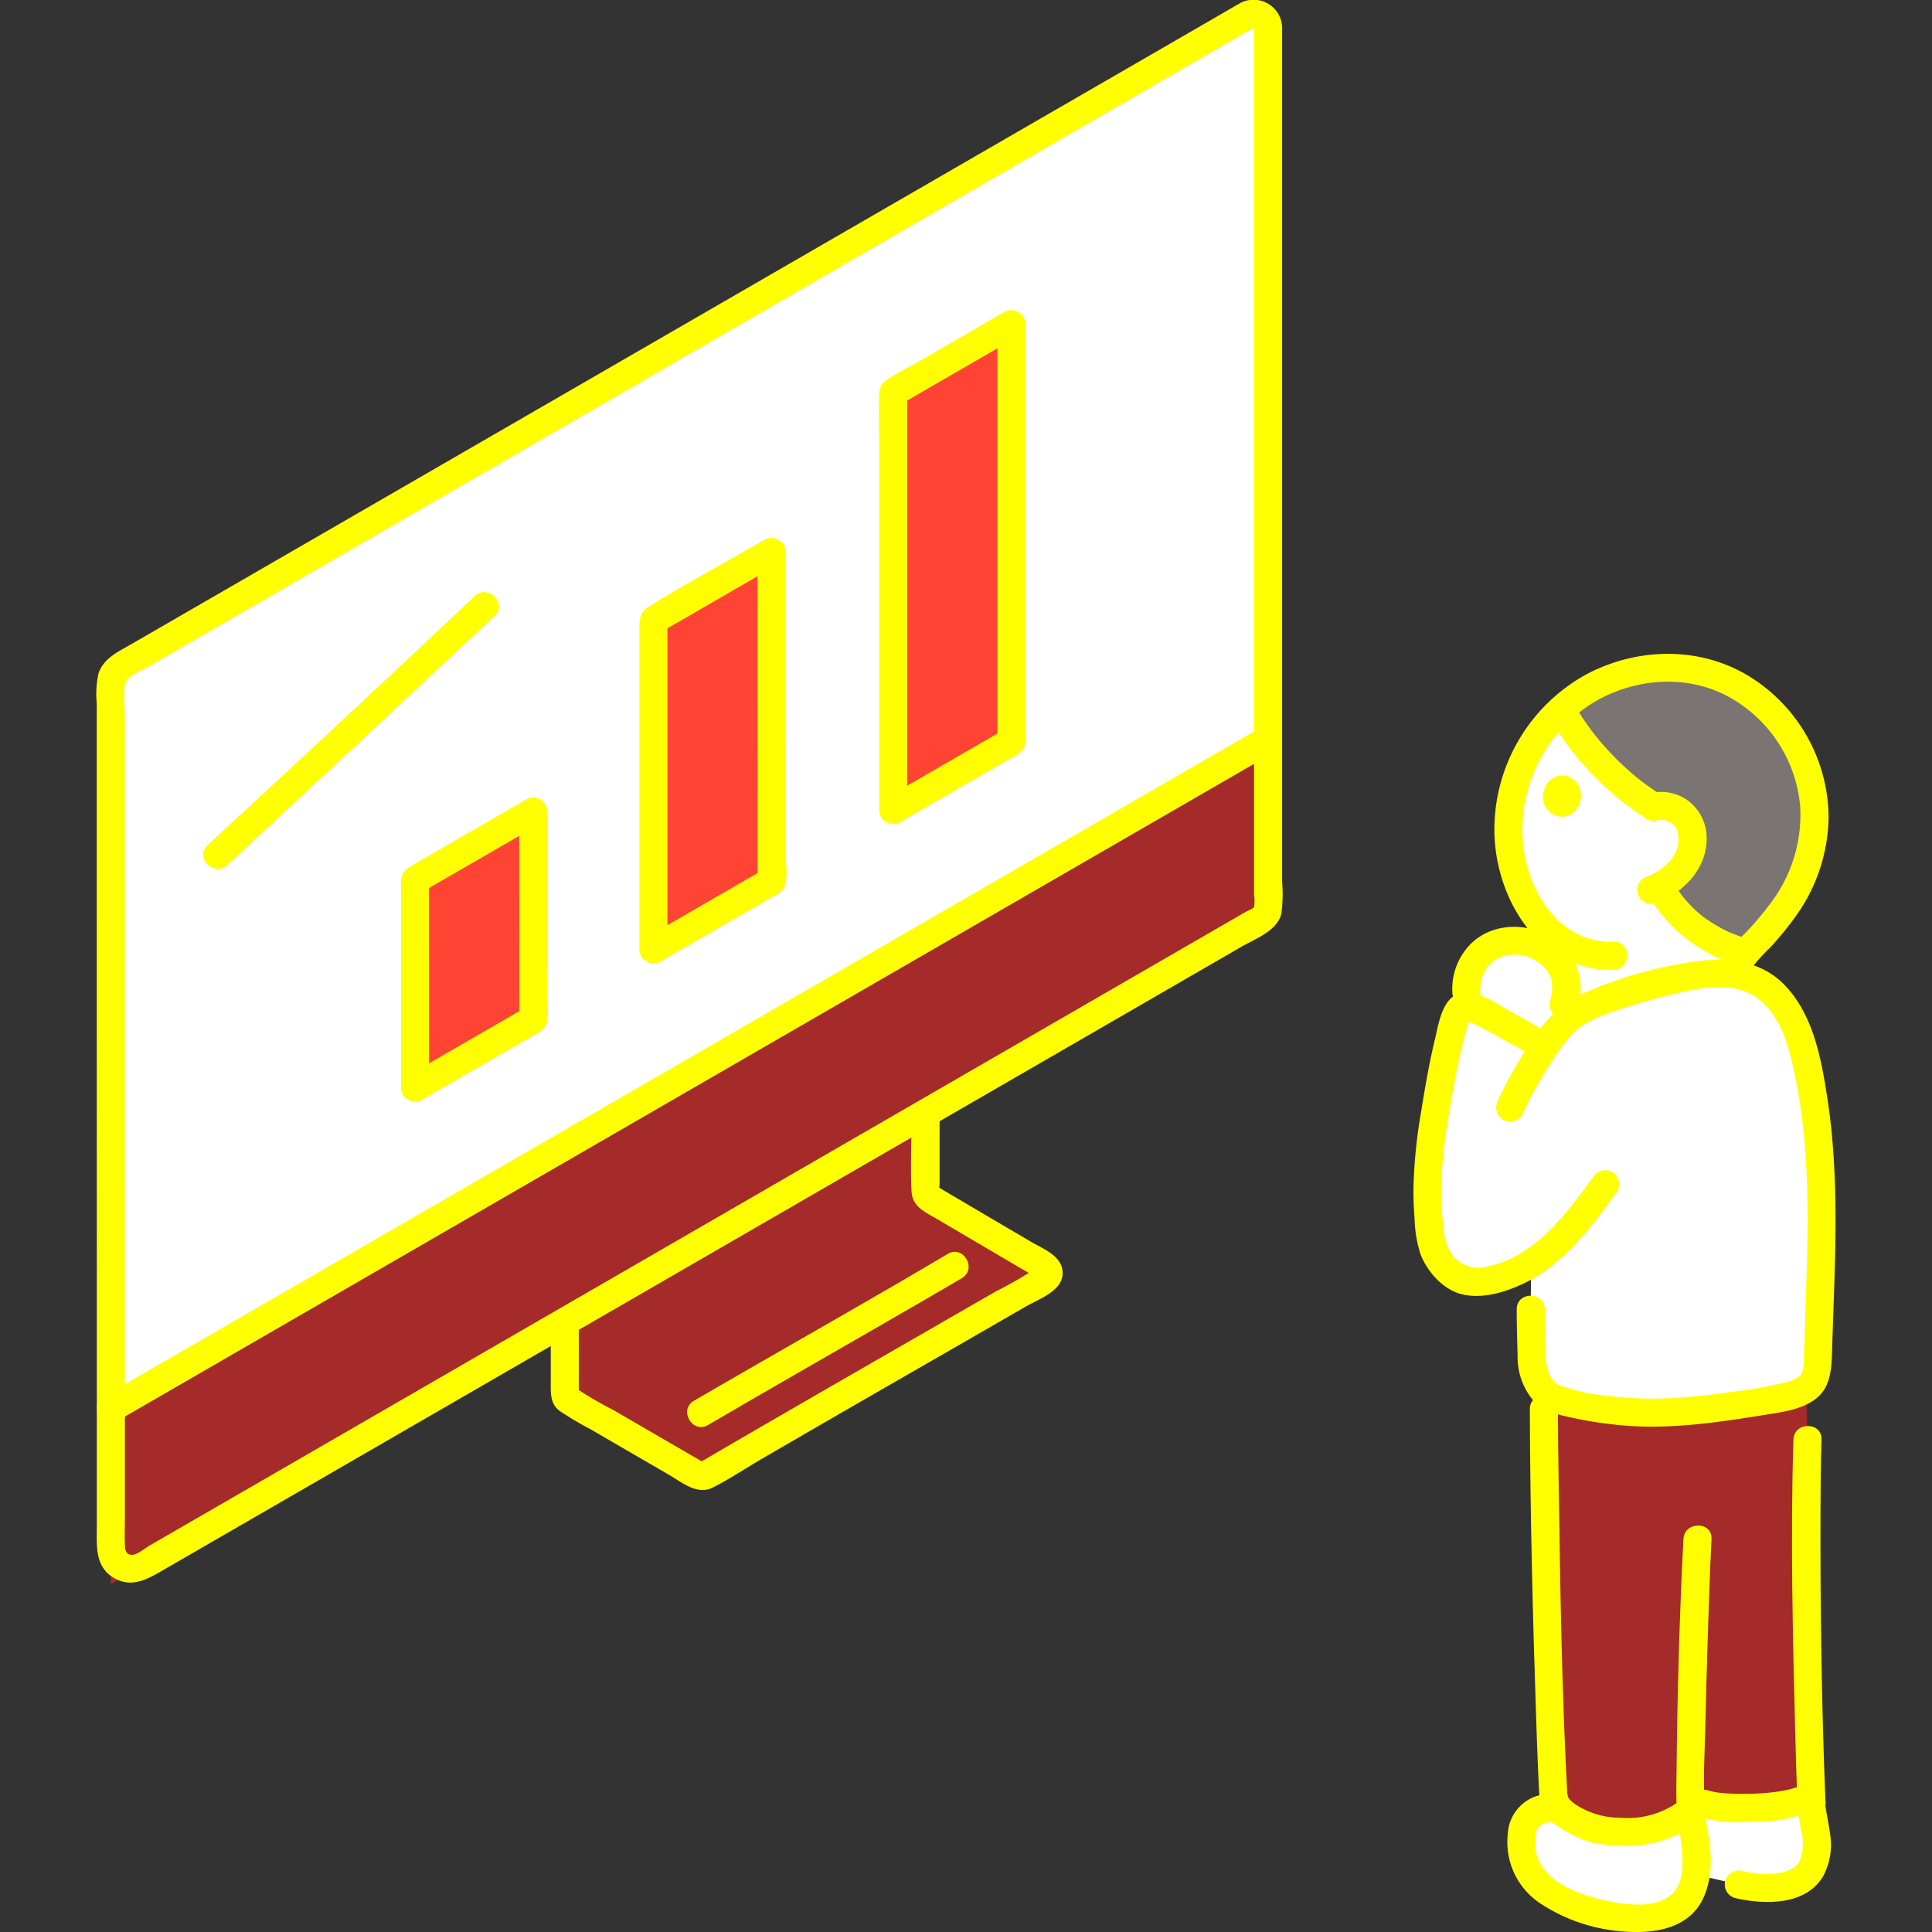 <!DOCTYPE svg PUBLIC "-//W3C//DTD SVG 1.1//EN" "http://www.w3.org/Graphics/SVG/1.1/DTD/svg11.dtd">
<!-- Uploaded to: SVG Repo, www.svgrepo.com, Transformed by: SVG Repo Mixer Tools -->
<svg width="64px" height="64px" viewBox="-13.75 0 275.497 275.497" xmlns="http://www.w3.org/2000/svg" fill="#000000">
<rect x="-13.75" y="0" width="275.497" height="275.497" fill="#333333" stroke="none"/>
<g id="SVGRepo_bgCarrier" stroke-width="0"/>
<g id="SVGRepo_tracerCarrier" stroke-linecap="round" stroke-linejoin="round"/>
<g id="SVGRepo_iconCarrier">
<defs>
<style>.a{fill:#A52A2A;}.b{fill:#ffffff;}.c{fill:#FF4433;}.d{fill:#FFFF00;}.e{fill:#7a7473;}</style>
</defs>
<path class="a" d="M135.262,180.555c-3.15-1.837-9.337-5.478-16.487-9.691a1.09,1.09,0,0,1-.537-.936v-11.2l-51.45,29.744v10.263a1.09,1.09,0,0,0,.543.939c8.432,4.9,15.584,9.057,18.466,10.723a1.056,1.056,0,0,0,1.084-.007c6.012-3.6,33.831-19.57,48.38-27.968A1.078,1.078,0,0,0,135.262,180.555Z"/>
<path class="b" d="M167.073,3.921c0,28.635,0,84.982.007,125.428a1.974,1.974,0,0,1-.992,1.72C124.505,155.1,46.751,200.059,6.531,223.307a2.98,2.98,0,0,1-4.475-2.582c0-32.761-.006-86.636-.012-123.149A2.971,2.971,0,0,1,3.535,95c36.675-21.2,141.471-81.78,160.542-92.8A2,2,0,0,1,167.073,3.921Z"/>
<path class="a" d="M8.881,221.948l-6.825,3.945c0-7.209,0-15.728,0-25.045,38.952-22.515,122.119-70.6,165.019-95.393,0,8.753,0,17.207,0,25.04C126.537,153.928,50.049,198.153,8.881,221.948Z"/>
<path class="c" d="M113.621,115.5l16.857-9.746c0-12.086-.006-30.055-.009-59.541l-16.854,9.747C113.615,57.188,113.619,96.505,113.621,115.5Z"/>
<path class="c" d="M79.428,135.388l16.858-9.746c0-12.086-.007-17.459-.009-46.945L79.422,88.444C79.422,89.677,79.426,116.4,79.428,135.388Z"/>
<path class="c" d="M45.437,155.083l16.857-9.746c0-12.086-.006-.127-.009-29.613L45.431,125.47C45.431,126.7,45.435,136.093,45.437,155.083Z"/>
<path class="d" d="M165.073,3.921q0,33.5,0,66.991,0,19.429,0,38.859,0,8.889,0,17.778a6.468,6.468,0,0,1,.009,1.784c-.184.272-.887.516-1.177.683l-2.873,1.661-6.045,3.494q-28.92,16.716-57.837,33.435L35.97,203.979,10.389,218.766,7.567,220.4c-.685.4-1.712,1.3-2.5,1.316-.805.011-.98-.637-1.009-1.292-.059-1.347,0-2.71,0-4.058v-16.5q0-37.9-.008-75.8,0-9.054,0-18.108V101.7a26.557,26.557,0,0,1,0-4.126c.2-1.192,2.533-2.027,3.512-2.593q9.337-5.4,18.673-10.793Q50.771,70,75.313,55.816l50.565-29.231L161.185,6.174l2.424-1.4L164.6,4.2a3.65,3.65,0,0,0,.49-.283c.018-.014-.015-.023-.013,0,.2,2.55,4.2,2.571,4,0A4.067,4.067,0,0,0,162.827.6c-.752.415-1.488.86-2.232,1.29l-6.144,3.552-17.7,10.232L87.754,44,35.488,74.217l-21.8,12.6L4.881,91.909C3.052,92.966,1.034,93.863.3,96.02a13.583,13.583,0,0,0-.252,4.292v4.572q0,38.733.008,77.467,0,17.642,0,35.281c0,2.707-.317,5.7,2.359,7.33s5.053.113,7.4-1.244L22,216.675l59.693-34.508q31.089-17.975,62.179-35.946l13.141-7.6,6.288-3.635c1.991-1.151,5.136-2.264,5.677-4.759a21.9,21.9,0,0,0,.1-4.5V120.91q0-4.591,0-9.185,0-9.786,0-19.572,0-37.421,0-74.84V3.921C169.073,1.347,165.073,1.343,165.073,3.921Z"/>
<path class="d" d="M3.068,202.575l27.2-15.725q16.766-9.691,33.53-19.384,18.132-10.481,36.262-20.963l34.9-20.175,29.94-17.305,3.192-1.845c2.228-1.287.216-4.745-2.019-3.454l-29.059,16.8-34.487,19.937-36.318,21L32.156,181.139l-28.194,16.3-2.913,1.684c-2.228,1.288-.216,4.746,2.019,3.454Z"/>
<path class="d" d="M114.63,117.222l8.975-5.189,4.158-2.4,2.28-1.318c.82-.474,1.873-.866,2.263-1.792a7.23,7.23,0,0,0,.172-2.66v-2.441q0-2.672,0-5.342,0-13.954,0-27.908l0-21.96a2.019,2.019,0,0,0-3.009-1.727l-11.526,6.665c-1.76,1.018-3.646,1.94-5.329,3.082a2.324,2.324,0,0,0-.99,2.084c-.065,2.662,0,5.333,0,8q0,16.534,0,33.071,0,9.057,0,18.116c0,2.574,4,2.578,4,0l-.006-53.8V55.955l-.991,1.726,16.854-9.746-3.009-1.727q0,25.317.008,50.635,0,4.452,0,8.906l.991-1.727-16.858,9.746C110.383,115.056,112.4,118.514,114.63,117.222Z"/>
<path class="d" d="M80.438,137.115l8.975-5.189,4.157-2.4,2.281-1.318c.82-.474,1.873-.866,2.263-1.792.528-1.253.172-3.292.171-4.655q0-2,0-4,0-9.732-.005-19.464,0-9.8,0-19.6a2.02,2.02,0,0,0-3.01-1.727c-5.479,3.169-11.1,6.171-16.471,9.525-1.291.807-1.374,1.676-1.374,2.984v3.142l0,25.757q0,8.505,0,17.01c0,2.574,4,2.578,4,0q0-21.384,0-42.767,0-2.088,0-4.177l-.99,1.726,16.854-9.746L94.277,78.7q0,19.8.007,39.6,0,3.671,0,7.341l.991-1.727q-8.43,4.872-16.858,9.746C76.191,134.949,78.2,138.407,80.438,137.115Z"/>
<path class="d" d="M46.446,156.81l8.975-5.189,4.158-2.4,2.28-1.319c.82-.474,1.873-.866,2.263-1.792.465-1.1.172-2.833.172-4.041q0-1.073,0-2.146,0-3.924-.005-7.847,0-8.175,0-16.349A2.018,2.018,0,0,0,61.276,114l-12.938,7.481-2.955,1.709c-1,.578-1.878,1.063-1.952,2.336-.021.347,0,.7,0,1.048q0,6.847,0,13.694,0,7.41,0,14.818c0,2.574,4,2.579,4,0q0-14.806-.006-29.613L46.44,127.2,63.3,117.451l-3.01-1.727q0,12.213.008,24.425,0,2.595,0,5.188l.991-1.727q-8.428,4.873-16.858,9.746C42.2,154.645,44.211,158.1,46.446,156.81Z"/>
<path class="d" d="M64.788,188.741v8.433c0,1.525-.093,3.032,1.308,4.053a49.8,49.8,0,0,0,4.388,2.594l4.22,2.452q3.491,2.028,6.982,4.055c1.866,1.083,3.984,2.906,6.2,1.79,2.43-1.221,4.744-2.788,7.1-4.153q12.442-7.222,24.921-14.386,6.309-3.633,12.618-7.269c1.793-1.034,5.079-2.172,5.241-4.55.177-2.595-2.659-3.611-4.532-4.709q-4.251-2.494-8.5-5l-2.424-1.427-1.253-.738-.635-.375q-.451-.386-.187.414c-.12-.117,0-1.012,0-1.155v-9.328c0-2.574-4-2.578-4,0,0,3.47-.183,6.988,0,10.452.117,2.207,1.958,2.948,3.641,3.939l5.872,3.457q2.451,1.441,4.9,2.882l2.1,1.233c.295.172.588.378.9.524.961.458-.224-.246.116-.7l.718-.717a54.91,54.91,0,0,1-6.212,3.628q-3.549,2.046-7.1,4.089-7.381,4.251-14.761,8.5-6.507,3.753-13,7.517-2.427,1.409-4.849,2.823-.856.5-1.712,1.006a4.727,4.727,0,0,0-.578.343,2.577,2.577,0,0,0-.306.182q1.079.147.532-.113l-.337-.195q-3.671-2.126-7.336-4.258l-5.13-2.98a50.694,50.694,0,0,1-5.581-3.287l.717.717c.066.086-.023.375-.044-.131-.013-.333,0-.669,0-1v-8.617c0-2.574-4-2.578-4,0Z"/>
<path class="d" d="M18.66,123.352q19.109-17.72,38.132-35.532c1.878-1.769-.955-4.593-2.829-2.828Q34.994,102.86,15.831,120.524c-1.891,1.754.942,4.578,2.829,2.828Z"/>
<path class="d" d="M87.216,203.2c10.029-5.87,20.134-11.611,30.187-17.438,2.008-1.164,4.018-2.324,6.012-3.511,2.21-1.315.2-4.774-2.019-3.453-9.924,5.905-19.991,11.576-29.992,17.351-2.071,1.2-4.143,2.389-6.207,3.6-2.22,1.3-.209,4.759,2.019,3.454Z"/>
<path class="b" d="M244.56,257.081l-1-.54h0c-3.164,1.524-13.136,1.711-15.025.345-3.606,4.147-8.8,4.747-13.478,4.119a7.929,7.929,0,0,1-1.879-.376,13.111,13.111,0,0,1-4.53-2.641c-.013-.013-.031-.02-.043-.034l-.575.053c-.771-.463-3.122.014-4.086,1.464s-.929,4.243-.385,5.9c1.186,3.6,4.657,5.432,8.227,6.719a21.527,21.527,0,0,0,11.544,1.028,6.026,6.026,0,0,0,3.849-2.99,7.929,7.929,0,0,0,.879-2.816l6.141,1.412a15.565,15.565,0,0,0,3.832.492,18.167,18.167,0,0,0,1.833-.106,6.079,6.079,0,0,0,4.575-2.479,7.9,7.9,0,0,0,.9-3.765C245.373,261.549,244.518,258.393,244.56,257.081Z"/>
<path class="b" d="M227.464,120.941a6.61,6.61,0,0,1-.925,2.241,9.689,9.689,0,0,1-3.662,3.211,19.471,19.471,0,0,0,12.395,9.485,10.3,10.3,0,0,0-2.282,3.006,23.6,23.6,0,0,0-6.659.514c-5.508,1.071-13.1,3.571-15.086,4.861a14.483,14.483,0,0,0-3.306,3.092l1.272-4.1a7.61,7.61,0,0,0,.03-4.626,7,7,0,0,0-3.132-3.459l.526-2.838c-.011-.009-.021-.02-.031-.03a18.53,18.53,0,0,1-4.838-9.539,23.544,23.544,0,0,1,4.12-18.329,22.768,22.768,0,0,1,2.948-3.269,40.109,40.109,0,0,0,13.236,13.89,4.482,4.482,0,0,1,5,2.206A5.606,5.606,0,0,1,227.464,120.941Z"/>
<path class="b" d="M204.012,134.339a7.452,7.452,0,0,0-3.383-.05,6.759,6.759,0,0,0-5.277,7.222l.136,1.992a2.525,2.525,0,0,1,.867.2c2.082.983,7.969,4.259,9.51,5.261l.6.375a19.484,19.484,0,0,1,4.128-4.617l-1.384-1.471a7.61,7.61,0,0,0,.03-4.626A7.448,7.448,0,0,0,204.012,134.339Z"/>
<path class="e" d="M219.48,95.7a22.742,22.742,0,0,0-10.653,5.462,40.228,40.228,0,0,0,13.243,13.884,4.482,4.482,0,0,1,5,2.206,6.138,6.138,0,0,1-.528,5.928,9.689,9.689,0,0,1-3.662,3.211,19.472,19.472,0,0,0,12.392,9.485c.095-.1.193-.2.295-.316,2.778-3.056,4.779-5.185,6.479-8.187a22.081,22.081,0,0,0,2.75-13.893c-1.384-9.628-9.571-17.685-19.287-18.235A22.894,22.894,0,0,0,219.48,95.7Z"/>
<path class="d" d="M211.644,113.9a3.178,3.178,0,0,1-1.493,2.272,2.481,2.481,0,0,1-1.841.188,2.769,2.769,0,0,1-1.864-1.672,3.239,3.239,0,0,1,1.115-3.646,2.563,2.563,0,0,1,3.457.488A2.858,2.858,0,0,1,211.644,113.9Z"/>
<path class="b" d="M235.7,200.089q1.695-.264,3.477-.556c1.61-.263,4.326-.975,5.2-2.024,1.111-1.334,1.054-2.744,1.114-4.729.46-15.271,1.348-26.657-1.32-39.685-.835-4.078-2-8.318-4.918-11.285s-6.632-3.636-12.923-2.412c-5.508,1.071-13.1,3.571-15.086,4.861a18.031,18.031,0,0,0-4.786,5.088l-.594-.386c-1.541-1-7.428-4.278-9.51-5.261a2.9,2.9,0,0,0-1.405-.193c-.613.089-.918.778-1.1,1.37a113.013,113.013,0,0,0-3.26,15.626,52.989,52.989,0,0,0-.294,16.169,7.835,7.835,0,0,0,3.217,5.125c1.488,1.243,3.712,1.112,5.6.682a16.7,16.7,0,0,0,5.48-2.381l-.068,6.594c-.007,3.107.129,6.669.129,6.669-.068,1.676.812,4.5,2.185,5.444,1.222.843,2.852,1.222,6.519,1.889C220.853,202.056,227.578,201.355,235.7,200.089Z"/>
<path class="a" d="M221.966,201.435a46.581,46.581,0,0,1-8.606-.741c-4.127-.75-5.673-1.137-6.963-2.229-.075,9.009.638,44.383,1.336,57.241l.214,1.067c.308,1.541,2.7,2.852,5.225,3.855a7.929,7.929,0,0,0,1.879.376c4.674.628,9.872.028,13.478-4.119,2.311,1.671,16.718,1.019,15.963-1.56-.465-12.777-.875-38.592-.5-50.05,0,0-.1-3.931-.188-7.27a13.638,13.638,0,0,1-4.623,1.528A110.641,110.641,0,0,1,221.966,201.435Z"/>
<path class="d" d="M204.4,200.941c.045,14.884.418,29.777.919,44.652.114,3.414.238,6.828.423,10.239.14,2.56,4.141,2.576,4,0-.808-14.858-1.011-29.767-1.235-44.642-.052-3.416-.1-6.832-.107-10.249-.008-2.573-4.008-2.578-4,0Z"/>
<path class="d" d="M241.989,205.275c-.443,13.93-.095,27.915.257,41.844.084,3.321.179,6.642.314,9.962.1,2.565,4.1,2.578,4,0-.566-13.933-.753-27.9-.713-41.843.01-3.321.037-6.643.142-9.963.082-2.575-3.918-2.572-4,0Z"/>
<path class="d" d="M226.3,219.465c-.566,11-.866,22.041-.98,33.056-.02,1.9-.087,3.82.055,5.716.191,2.551,4.193,2.572,4,0-.32-4.267-.026-8.636.071-12.906q.212-9.343.556-18.682c.087-2.4.175-4.79.3-7.184.132-2.572-3.868-2.565-4,0Z"/>
<path class="d" d="M206.018,257.3c.5,1.954,2.32,3.219,4.016,4.1a14.61,14.61,0,0,0,3.217,1.34,21.2,21.2,0,0,0,3.269.417,16.788,16.788,0,0,0,11.957-3.429,2.012,2.012,0,0,0,0-2.828,2.049,2.049,0,0,0-2.829,0,12.565,12.565,0,0,1-8.534,2.293,11.255,11.255,0,0,1-4.477-.959,10.712,10.712,0,0,1-2.133-1.222,5.647,5.647,0,0,1-.552-.542q.127.15-.069-.14c.061.165.059.135-.008-.089-.641-2.491-4.5-1.435-3.857,1.063Z"/>
<path class="d" d="M228.766,259.164a23.474,23.474,0,0,0,7.817.6,21.22,21.22,0,0,0,7.985-1.493,2.016,2.016,0,0,0,.717-2.736,2.046,2.046,0,0,0-2.736-.718c-.36.168.468-.157.065-.025-.1.032-.192.071-.289.1-.233.079-.471.148-.709.211-.553.145-1.116.254-1.68.346l-.42.064c-.24.037.319-.035-.076.011-.33.038-.659.076-.99.107q-1.026.1-2.055.137a36.5,36.5,0,0,1-3.914-.036c-.272-.019-.544-.041-.816-.068-.154-.015-.308-.037-.462-.051.541.049.054.007-.047-.009a9.555,9.555,0,0,1-1.326-.3,2,2,0,1,0-1.064,3.858Z"/>
<path class="d" d="M209.033,256.279a5.364,5.364,0,0,0-4.916.409,6.006,6.006,0,0,0-2.862,4.808,10.493,10.493,0,0,0,4.786,10.024,24.751,24.751,0,0,0,12.462,3.948c4.222.213,8.782-.681,10.685-4.921,1.634-3.642.976-7.937.112-11.685-.579-2.508-4.436-1.446-3.858,1.063a23.546,23.546,0,0,1,.73,5.828,8.732,8.732,0,0,1-.175,1.752c-.061.272-.126.542-.21.808-.026.082-.315.786-.122.372-1.716,3.7-6.969,3.084-10.281,2.359-3.249-.711-7.567-2.081-9.389-5.122a6.269,6.269,0,0,1-.69-4.541,1.629,1.629,0,0,1,.959-1.311c.268-.125.588-.128.85-.247.126-.058.271.087-.1-.09,2.31,1.108,4.342-2.34,2.019-3.454Z"/>
<path class="d" d="M242.56,257.081a25.206,25.206,0,0,0,.643,4.47,3.7,3.7,0,0,1,.1.607c0-.526-.016-.118,0,.021a5.969,5.969,0,0,1,.027.856c-.01.243-.033.483-.051.725-.035.469.058-.207-.03.22-.052.251-.1.5-.165.749-.021.074-.209.637-.144.474s-.195.349-.228.415q-.2.284,0,.027c-.055.068-.113.135-.174.2a5,5,0,0,1-.448.425c.314-.264-.171.1-.248.149-.18.109-.366.2-.555.3-.211.1-.219.1-.023.01-.085.032-.171.063-.257.091a9.85,9.85,0,0,1-1.233.3q-.222.035.087-.012c-.15.015-.3.03-.451.042-.249.021-.5.038-.748.049-.465.02-.93.021-1.394,0-.225-.011-.448-.034-.672-.05q-.361-.043-.046,0l-.291-.044c-.515-.083-1.024-.192-1.532-.31a2,2,0,1,0-1.063,3.857c4.141.969,10.055,1.109,12.545-3.09a9.427,9.427,0,0,0,1.042-5.789c-.125-.973-.3-1.935-.477-2.9-.037-.211-.074-.422-.109-.634q-.025-.151-.048-.3c-.033-.23-.03-.2.011.1a2.747,2.747,0,0,1-.065-.951,2,2,0,1,0-4,0Z"/>
<path class="d" d="M213.416,167.839c-2.708,3.73-5.582,7.653-9.436,10.281a15.09,15.09,0,0,1-6.12,2.575,4.61,4.61,0,0,1-5.03-2.627,7.874,7.874,0,0,1-.751-3.04c-.167-1.5-.253-3.013-.271-4.524a55.7,55.7,0,0,1,.636-9c.424-2.789.884-5.577,1.429-8.344.271-1.383.568-2.761.905-4.129q.281-1.14.6-2.269c.085-.3.174-.6.263-.9a4.322,4.322,0,0,0,.151-.51q.108-.342-.5.14c0-.02,1.75.795,1.892.87,1,.526,1.993,1.067,2.982,1.614,1.579.874,3.174,1.741,4.694,2.716,2.173,1.4,4.181-2.066,2.019-3.454-1.655-1.062-3.4-2-5.117-2.949-1.746-.961-3.819-2.464-5.826-2.733-3.9-.522-4.445,4.045-5.122,6.87-.8,3.353-1.378,6.755-1.927,10.157a73.377,73.377,0,0,0-1.072,10.486c-.025,1.595.02,3.191.153,4.78a18.011,18.011,0,0,0,.846,5.012c1,2.562,3.324,5.159,6.1,5.744,2.815.593,5.829-.3,8.374-1.476,5.855-2.7,9.907-8.195,13.588-13.267a2.016,2.016,0,0,0-.718-2.736,2.044,2.044,0,0,0-2.736.717Z"/>
<path class="d" d="M211.14,143.78a8.465,8.465,0,0,0-4.575-10.629c-3.685-1.72-8.337-1.265-11.071,1.972a9.087,9.087,0,0,0-2.142,6.388,2.045,2.045,0,0,0,2,2,2.019,2.019,0,0,0,2-2c-.015-.258-.023-.516-.014-.775,0-.084.094-.836.021-.407a9.4,9.4,0,0,1,.324-1.244q.126-.327,0-.025c.05-.109.1-.217.158-.324.082-.159.172-.315.267-.466.044-.071.479-.63.211-.318.156-.182.315-.358.487-.524q.195-.187.4-.358c-.314.257.269-.171.335-.212.211-.128.428-.242.65-.349-.347.168.185-.069.221-.081a7.067,7.067,0,0,1,.743-.211c.121-.027.242-.051.364-.072q-.338.039.021,0a10.7,10.7,0,0,1,1.3,0c.24.025.248.025.026,0,.123.02.246.042.368.068q.276.058.548.135c.241.068.478.149.713.237-.364-.136.309.15.377.186.166.086.329.179.489.277.06.037.664.455.359.222a9.2,9.2,0,0,1,.939.891c.148.18.159.188.036.025.073.1.143.2.211.3.136.207.246.424.37.637.2.349-.033-.235.1.219a5.678,5.678,0,0,1,.2.814c-.036-.279.008.375.009.451,0,.261-.013.518-.026.778q-.042.379-.005.123c-.022.142-.047.282-.075.422-.054.265-.122.525-.2.784a2,2,0,0,0,3.857,1.064Z"/>
<path class="d" d="M202.527,186.692c0,2.217.071,4.431.128,6.647a9.621,9.621,0,0,0,2.457,6.619c1.419,1.374,3.549,1.841,5.415,2.225a57.536,57.536,0,0,0,8.891,1.2c6.161.289,12.305-.638,18.371-1.609,2.432-.389,5.185-.717,7.243-2.2,2.384-1.717,2.393-4.625,2.474-7.279.363-11.885,1.144-23.811-.67-35.622-.851-5.545-1.952-11.715-5.891-15.985-3.43-3.718-8.233-4.238-13-3.574a59.8,59.8,0,0,0-16.5,4.786,16.763,16.763,0,0,0-6.266,5.811,57.132,57.132,0,0,0-5.326,9.209,2.058,2.058,0,0,0,.717,2.737,2.017,2.017,0,0,0,2.737-.718,59.1,59.1,0,0,1,4.1-7.411c1.341-2.053,2.843-4.326,4.986-5.623a23.159,23.159,0,0,1,4.572-1.883c2.305-.785,4.648-1.471,7.013-2.052,3.79-.932,8.665-2.184,12.269-.027,4,2.395,5.191,7.665,6.046,11.892,2.065,10.22,1.831,20.644,1.474,31.009q-.151,4.377-.291,8.754c-.026.818.029,1.976-.6,2.615a5.434,5.434,0,0,1-2.356.984,65.4,65.4,0,0,1-7.926,1.352c-2.66.382-5.336.684-8.021.816a49.029,49.029,0,0,1-8.676-.283,28.1,28.1,0,0,1-7.245-1.543,2.7,2.7,0,0,1-1.374-1.4,6.808,6.808,0,0,1-.618-2.776c-.058-2.224-.13-4.445-.129-6.669,0-2.574-4-2.579-4,0Z"/>
<path class="d" d="M234.958,139.46a29.109,29.109,0,0,1,3.745-4.385,44.234,44.234,0,0,0,4.226-5.309A24.76,24.76,0,0,0,247,116.532,23.8,23.8,0,0,0,235.77,96.5c-6.974-4.339-15.857-4.2-23.063-.472a25.275,25.275,0,0,0-13.34,21.2c-.477,9.916,5.863,21.4,16.988,21.064,2.568-.078,2.579-4.079,0-4-8.238.25-12.845-8.116-13.009-15.42a21.3,21.3,0,0,1,10.079-18.666c5.778-3.484,13.279-4.136,19.291-.859A19.768,19.768,0,0,1,242.951,115a20.84,20.84,0,0,1-3.585,12.908,43.1,43.1,0,0,1-4.1,5,28.571,28.571,0,0,0-3.767,4.526c-1.309,2.223,2.147,4.238,3.454,2.019Z"/>
<path class="d" d="M207.843,103.417a42.931,42.931,0,0,0,12.826,13.105,2.014,2.014,0,0,0,2.736-.718,2.045,2.045,0,0,0-.717-2.736q-.9-.592-1.772-1.229c-.138-.1-.275-.2-.412-.307l-.164-.124c.106.083.106.083,0,0q-.445-.348-.88-.709a40.327,40.327,0,0,1-3.095-2.852c-.982-1.005-1.9-2.063-2.781-3.159l-.127-.161c.082.107.081.107,0,0-.1-.136-.206-.273-.308-.41q-.307-.413-.6-.832-.651-.924-1.247-1.884a2,2,0,0,0-3.454,2.019Z"/>
<path class="d" d="M222.551,116.982c.1-.025.587-.081.095-.045.16-.012.317-.025.477-.025s.319.012.478.028c-.27-.028-.209-.029.02.026.155.037.306.1.461.135.219.05-.284-.165.039.014.141.078.284.149.42.234.1.065.4.361.112.066.111.112.234.224.349.332.289.274-.136-.274.089.1.071.116.145.228.21.348.042.076.081.153.117.232-.073-.178-.085-.2-.036-.065.034.144.093.284.13.428s.1.537.057.177a7.151,7.151,0,0,1,.02,1.095c-.015.43.081-.256-.024.2-.034.151-.063.3-.1.453-.047.18-.1.357-.163.533-.046.131-.165.38-.042.123a8.061,8.061,0,0,1-.549.955c-.316.483.24-.257-.136.187-.121.144-.245.286-.374.423a9.512,9.512,0,0,1-.756.719c-.087.075-.337.272-.116.105-.151.115-.308.223-.467.328a10.066,10.066,0,0,1-.978.572c-.166.084-.334.166-.5.238.32-.135-.111.031-.2.063a2,2,0,1,0,1.063,3.857c3.905-1.377,7.316-4.781,7.367-9.125a6.674,6.674,0,0,0-2.651-5.519,6.545,6.545,0,0,0-5.465-1.048,2,2,0,1,0,1.063,3.857Z"/>
<path class="d" d="M221.778,128.462a21.944,21.944,0,0,0,11.785,9,2.016,2.016,0,0,0,2.461-1.4,2.047,2.047,0,0,0-1.4-2.46c-.517-.17-1.022-.366-1.531-.56.449.171-.055-.025-.117-.053l-.293-.133q-.366-.169-.723-.353a23.9,23.9,0,0,1-2.779-1.729c-.244-.171.363.294-.038-.028-.1-.083-.208-.167-.31-.251-.206-.171-.408-.345-.606-.524q-.6-.54-1.148-1.13-.278-.3-.541-.606c-.089-.1-.176-.208-.262-.314-.033-.039-.317-.4-.15-.183s-.113-.151-.143-.192c-.082-.112-.163-.224-.242-.337-.177-.252-.346-.508-.512-.766a2,2,0,1,0-3.454,2.019Z"/>
</g>
</svg>